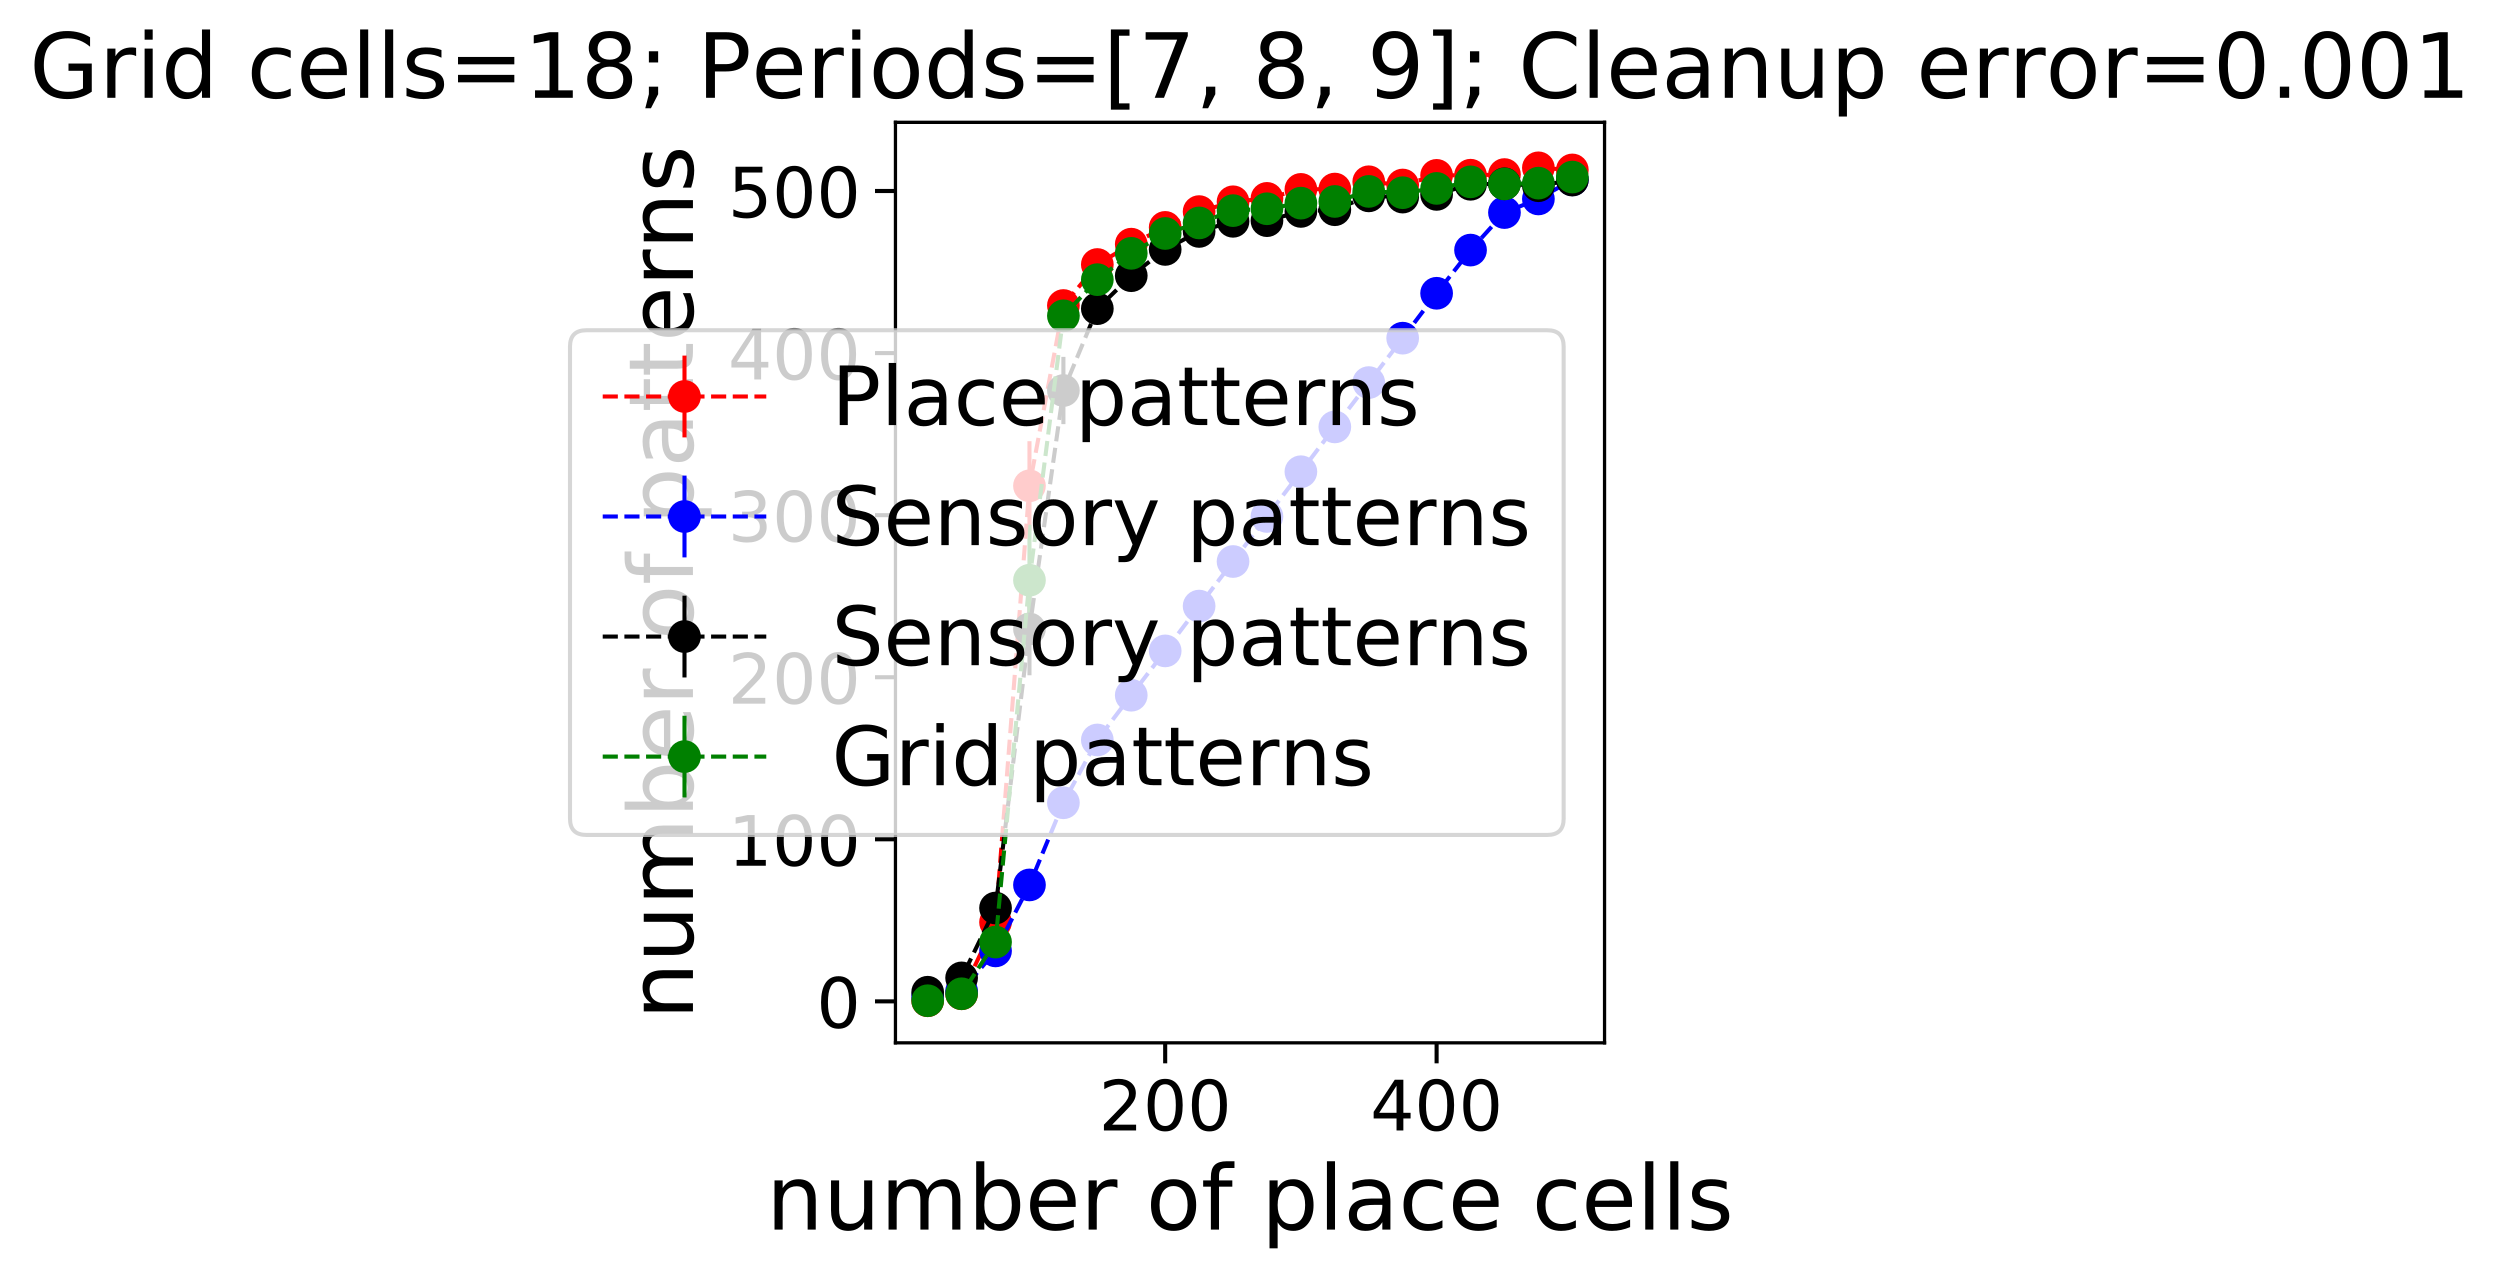 <?xml version="1.0" encoding="utf-8" standalone="no"?>
<!DOCTYPE svg PUBLIC "-//W3C//DTD SVG 1.1//EN"
  "http://www.w3.org/Graphics/SVG/1.1/DTD/svg11.dtd">
<!-- Created with matplotlib (https://matplotlib.org/) -->
<svg height="312.48pt" version="1.1" viewBox="0 0 611.387 312.48" width="611.387pt" xmlns="http://www.w3.org/2000/svg" xmlns:xlink="http://www.w3.org/1999/xlink">
 <defs>
  <style type="text/css">
*{stroke-linecap:butt;stroke-linejoin:round;}
  </style>
 </defs>
 <g id="figure_1">
  <g id="patch_1">
   <path d="M 0 312.48 
L 611.387 312.48 
L 611.387 0 
L 0 0 
z
" style="fill:#ffffff;"/>
  </g>
  <g id="axes_1">
   <g id="patch_2">
    <path d="M 218.987 255.035 
L 392.4 255.035 
L 392.4 29.917 
L 218.987 29.917 
z
" style="fill:#ffffff;"/>
   </g>
   <g id="matplotlib.axis_1">
    <g id="xtick_1">
     <g id="line2d_1">
      <defs>
       <path d="M 0 0 
L 0 5 
" id="m8583adb502" style="stroke:#000000;"/>
      </defs>
      <g>
       <use style="stroke:#000000;" x="284.95" xlink:href="#m8583adb502" y="255.035"/>
      </g>
     </g>
     <g id="text_1">
      <!-- 200 -->
      <defs>
       <path d="M 19.188 8.297 
L 53.609 8.297 
L 53.609 0 
L 7.328 0 
L 7.328 8.297 
Q 12.938 14.109 22.625 23.891 
Q 32.328 33.688 34.812 36.531 
Q 39.547 41.844 41.422 45.531 
Q 43.312 49.219 43.312 52.781 
Q 43.312 58.594 39.234 62.25 
Q 35.156 65.922 28.609 65.922 
Q 23.969 65.922 18.812 64.312 
Q 13.672 62.703 7.812 59.422 
L 7.812 69.391 
Q 13.766 71.781 18.938 73 
Q 24.125 74.219 28.422 74.219 
Q 39.75 74.219 46.484 68.547 
Q 53.219 62.891 53.219 53.422 
Q 53.219 48.922 51.531 44.891 
Q 49.859 40.875 45.406 35.406 
Q 44.188 33.984 37.641 27.219 
Q 31.109 20.453 19.188 8.297 
z
" id="DejaVuSans-50"/>
       <path d="M 31.781 66.406 
Q 24.172 66.406 20.328 58.906 
Q 16.5 51.422 16.5 36.375 
Q 16.5 21.391 20.328 13.891 
Q 24.172 6.391 31.781 6.391 
Q 39.453 6.391 43.281 13.891 
Q 47.125 21.391 47.125 36.375 
Q 47.125 51.422 43.281 58.906 
Q 39.453 66.406 31.781 66.406 
z
M 31.781 74.219 
Q 44.047 74.219 50.516 64.516 
Q 56.984 54.828 56.984 36.375 
Q 56.984 17.969 50.516 8.266 
Q 44.047 -1.422 31.781 -1.422 
Q 19.531 -1.422 13.062 8.266 
Q 6.594 17.969 6.594 36.375 
Q 6.594 54.828 13.062 64.516 
Q 19.531 74.219 31.781 74.219 
z
" id="DejaVuSans-48"/>
      </defs>
      <g transform="translate(268.726 276.453)scale(0.17 -0.17)">
       <use xlink:href="#DejaVuSans-50"/>
       <use x="63.623" xlink:href="#DejaVuSans-48"/>
       <use x="127.246" xlink:href="#DejaVuSans-48"/>
      </g>
     </g>
    </g>
    <g id="xtick_2">
     <g id="line2d_2">
      <g>
       <use style="stroke:#000000;" x="351.329" xlink:href="#m8583adb502" y="255.035"/>
      </g>
     </g>
     <g id="text_2">
      <!-- 400 -->
      <defs>
       <path d="M 37.797 64.312 
L 12.891 25.391 
L 37.797 25.391 
z
M 35.203 72.906 
L 47.609 72.906 
L 47.609 25.391 
L 58.016 25.391 
L 58.016 17.188 
L 47.609 17.188 
L 47.609 0 
L 37.797 0 
L 37.797 17.188 
L 4.891 17.188 
L 4.891 26.703 
z
" id="DejaVuSans-52"/>
      </defs>
      <g transform="translate(335.104 276.453)scale(0.17 -0.17)">
       <use xlink:href="#DejaVuSans-52"/>
       <use x="63.623" xlink:href="#DejaVuSans-48"/>
       <use x="127.246" xlink:href="#DejaVuSans-48"/>
      </g>
     </g>
    </g>
    <g id="text_3">
     <!-- number of place cells -->
     <defs>
      <path d="M 54.891 33.016 
L 54.891 0 
L 45.906 0 
L 45.906 32.719 
Q 45.906 40.484 42.875 44.328 
Q 39.844 48.188 33.797 48.188 
Q 26.516 48.188 22.312 43.547 
Q 18.109 38.922 18.109 30.906 
L 18.109 0 
L 9.078 0 
L 9.078 54.688 
L 18.109 54.688 
L 18.109 46.188 
Q 21.344 51.125 25.703 53.562 
Q 30.078 56 35.797 56 
Q 45.219 56 50.047 50.172 
Q 54.891 44.344 54.891 33.016 
z
" id="DejaVuSans-110"/>
      <path d="M 8.5 21.578 
L 8.5 54.688 
L 17.484 54.688 
L 17.484 21.922 
Q 17.484 14.156 20.5 10.266 
Q 23.531 6.391 29.594 6.391 
Q 36.859 6.391 41.078 11.031 
Q 45.312 15.672 45.312 23.688 
L 45.312 54.688 
L 54.297 54.688 
L 54.297 0 
L 45.312 0 
L 45.312 8.406 
Q 42.047 3.422 37.719 1 
Q 33.406 -1.422 27.688 -1.422 
Q 18.266 -1.422 13.375 4.438 
Q 8.5 10.297 8.5 21.578 
z
M 31.109 56 
z
" id="DejaVuSans-117"/>
      <path d="M 52 44.188 
Q 55.375 50.25 60.062 53.125 
Q 64.75 56 71.094 56 
Q 79.641 56 84.281 50.016 
Q 88.922 44.047 88.922 33.016 
L 88.922 0 
L 79.891 0 
L 79.891 32.719 
Q 79.891 40.578 77.094 44.375 
Q 74.312 48.188 68.609 48.188 
Q 61.625 48.188 57.562 43.547 
Q 53.516 38.922 53.516 30.906 
L 53.516 0 
L 44.484 0 
L 44.484 32.719 
Q 44.484 40.625 41.703 44.406 
Q 38.922 48.188 33.109 48.188 
Q 26.219 48.188 22.156 43.531 
Q 18.109 38.875 18.109 30.906 
L 18.109 0 
L 9.078 0 
L 9.078 54.688 
L 18.109 54.688 
L 18.109 46.188 
Q 21.188 51.219 25.484 53.609 
Q 29.781 56 35.688 56 
Q 41.656 56 45.828 52.969 
Q 50 49.953 52 44.188 
z
" id="DejaVuSans-109"/>
      <path d="M 48.688 27.297 
Q 48.688 37.203 44.609 42.844 
Q 40.531 48.484 33.406 48.484 
Q 26.266 48.484 22.188 42.844 
Q 18.109 37.203 18.109 27.297 
Q 18.109 17.391 22.188 11.75 
Q 26.266 6.109 33.406 6.109 
Q 40.531 6.109 44.609 11.75 
Q 48.688 17.391 48.688 27.297 
z
M 18.109 46.391 
Q 20.953 51.266 25.266 53.625 
Q 29.594 56 35.594 56 
Q 45.562 56 51.781 48.094 
Q 58.016 40.188 58.016 27.297 
Q 58.016 14.406 51.781 6.484 
Q 45.562 -1.422 35.594 -1.422 
Q 29.594 -1.422 25.266 0.953 
Q 20.953 3.328 18.109 8.203 
L 18.109 0 
L 9.078 0 
L 9.078 75.984 
L 18.109 75.984 
z
" id="DejaVuSans-98"/>
      <path d="M 56.203 29.594 
L 56.203 25.203 
L 14.891 25.203 
Q 15.484 15.922 20.484 11.062 
Q 25.484 6.203 34.422 6.203 
Q 39.594 6.203 44.453 7.469 
Q 49.312 8.734 54.109 11.281 
L 54.109 2.781 
Q 49.266 0.734 44.188 -0.344 
Q 39.109 -1.422 33.891 -1.422 
Q 20.797 -1.422 13.156 6.188 
Q 5.516 13.812 5.516 26.812 
Q 5.516 40.234 12.766 48.109 
Q 20.016 56 32.328 56 
Q 43.359 56 49.781 48.891 
Q 56.203 41.797 56.203 29.594 
z
M 47.219 32.234 
Q 47.125 39.594 43.094 43.984 
Q 39.062 48.391 32.422 48.391 
Q 24.906 48.391 20.391 44.141 
Q 15.875 39.891 15.188 32.172 
z
" id="DejaVuSans-101"/>
      <path d="M 41.109 46.297 
Q 39.594 47.172 37.812 47.578 
Q 36.031 48 33.891 48 
Q 26.266 48 22.188 43.047 
Q 18.109 38.094 18.109 28.812 
L 18.109 0 
L 9.078 0 
L 9.078 54.688 
L 18.109 54.688 
L 18.109 46.188 
Q 20.953 51.172 25.484 53.578 
Q 30.031 56 36.531 56 
Q 37.453 56 38.578 55.875 
Q 39.703 55.766 41.062 55.516 
z
" id="DejaVuSans-114"/>
      <path id="DejaVuSans-32"/>
      <path d="M 30.609 48.391 
Q 23.391 48.391 19.188 42.75 
Q 14.984 37.109 14.984 27.297 
Q 14.984 17.484 19.156 11.844 
Q 23.344 6.203 30.609 6.203 
Q 37.797 6.203 41.984 11.859 
Q 46.188 17.531 46.188 27.297 
Q 46.188 37.016 41.984 42.703 
Q 37.797 48.391 30.609 48.391 
z
M 30.609 56 
Q 42.328 56 49.016 48.375 
Q 55.719 40.766 55.719 27.297 
Q 55.719 13.875 49.016 6.219 
Q 42.328 -1.422 30.609 -1.422 
Q 18.844 -1.422 12.172 6.219 
Q 5.516 13.875 5.516 27.297 
Q 5.516 40.766 12.172 48.375 
Q 18.844 56 30.609 56 
z
" id="DejaVuSans-111"/>
      <path d="M 37.109 75.984 
L 37.109 68.5 
L 28.516 68.5 
Q 23.688 68.5 21.797 66.547 
Q 19.922 64.594 19.922 59.516 
L 19.922 54.688 
L 34.719 54.688 
L 34.719 47.703 
L 19.922 47.703 
L 19.922 0 
L 10.891 0 
L 10.891 47.703 
L 2.297 47.703 
L 2.297 54.688 
L 10.891 54.688 
L 10.891 58.5 
Q 10.891 67.625 15.141 71.797 
Q 19.391 75.984 28.609 75.984 
z
" id="DejaVuSans-102"/>
      <path d="M 18.109 8.203 
L 18.109 -20.797 
L 9.078 -20.797 
L 9.078 54.688 
L 18.109 54.688 
L 18.109 46.391 
Q 20.953 51.266 25.266 53.625 
Q 29.594 56 35.594 56 
Q 45.562 56 51.781 48.094 
Q 58.016 40.188 58.016 27.297 
Q 58.016 14.406 51.781 6.484 
Q 45.562 -1.422 35.594 -1.422 
Q 29.594 -1.422 25.266 0.953 
Q 20.953 3.328 18.109 8.203 
z
M 48.688 27.297 
Q 48.688 37.203 44.609 42.844 
Q 40.531 48.484 33.406 48.484 
Q 26.266 48.484 22.188 42.844 
Q 18.109 37.203 18.109 27.297 
Q 18.109 17.391 22.188 11.75 
Q 26.266 6.109 33.406 6.109 
Q 40.531 6.109 44.609 11.75 
Q 48.688 17.391 48.688 27.297 
z
" id="DejaVuSans-112"/>
      <path d="M 9.422 75.984 
L 18.406 75.984 
L 18.406 0 
L 9.422 0 
z
" id="DejaVuSans-108"/>
      <path d="M 34.281 27.484 
Q 23.391 27.484 19.188 25 
Q 14.984 22.516 14.984 16.5 
Q 14.984 11.719 18.141 8.906 
Q 21.297 6.109 26.703 6.109 
Q 34.188 6.109 38.703 11.406 
Q 43.219 16.703 43.219 25.484 
L 43.219 27.484 
z
M 52.203 31.203 
L 52.203 0 
L 43.219 0 
L 43.219 8.297 
Q 40.141 3.328 35.547 0.953 
Q 30.953 -1.422 24.312 -1.422 
Q 15.922 -1.422 10.953 3.297 
Q 6 8.016 6 15.922 
Q 6 25.141 12.172 29.828 
Q 18.359 34.516 30.609 34.516 
L 43.219 34.516 
L 43.219 35.406 
Q 43.219 41.609 39.141 45 
Q 35.062 48.391 27.688 48.391 
Q 23 48.391 18.547 47.266 
Q 14.109 46.141 10.016 43.891 
L 10.016 52.203 
Q 14.938 54.109 19.578 55.047 
Q 24.219 56 28.609 56 
Q 40.484 56 46.344 49.844 
Q 52.203 43.703 52.203 31.203 
z
" id="DejaVuSans-97"/>
      <path d="M 48.781 52.594 
L 48.781 44.188 
Q 44.969 46.297 41.141 47.344 
Q 37.312 48.391 33.406 48.391 
Q 24.656 48.391 19.812 42.844 
Q 14.984 37.312 14.984 27.297 
Q 14.984 17.281 19.812 11.734 
Q 24.656 6.203 33.406 6.203 
Q 37.312 6.203 41.141 7.25 
Q 44.969 8.297 48.781 10.406 
L 48.781 2.094 
Q 45.016 0.344 40.984 -0.531 
Q 36.969 -1.422 32.422 -1.422 
Q 20.062 -1.422 12.781 6.344 
Q 5.516 14.109 5.516 27.297 
Q 5.516 40.672 12.859 48.328 
Q 20.219 56 33.016 56 
Q 37.156 56 41.109 55.141 
Q 45.062 54.297 48.781 52.594 
z
" id="DejaVuSans-99"/>
      <path d="M 44.281 53.078 
L 44.281 44.578 
Q 40.484 46.531 36.375 47.5 
Q 32.281 48.484 27.875 48.484 
Q 21.188 48.484 17.844 46.438 
Q 14.5 44.391 14.5 40.281 
Q 14.5 37.156 16.891 35.375 
Q 19.281 33.594 26.516 31.984 
L 29.594 31.297 
Q 39.156 29.25 43.188 25.516 
Q 47.219 21.781 47.219 15.094 
Q 47.219 7.469 41.188 3.016 
Q 35.156 -1.422 24.609 -1.422 
Q 20.219 -1.422 15.453 -0.562 
Q 10.688 0.297 5.422 2 
L 5.422 11.281 
Q 10.406 8.688 15.234 7.391 
Q 20.062 6.109 24.812 6.109 
Q 31.156 6.109 34.562 8.281 
Q 37.984 10.453 37.984 14.406 
Q 37.984 18.062 35.516 20.016 
Q 33.062 21.969 24.703 23.781 
L 21.578 24.516 
Q 13.234 26.266 9.516 29.906 
Q 5.812 33.547 5.812 39.891 
Q 5.812 47.609 11.281 51.797 
Q 16.75 56 26.812 56 
Q 31.781 56 36.172 55.266 
Q 40.578 54.547 44.281 53.078 
z
" id="DejaVuSans-115"/>
     </defs>
     <g transform="translate(187.416 300.705)scale(0.22 -0.22)">
      <use xlink:href="#DejaVuSans-110"/>
      <use x="63.379" xlink:href="#DejaVuSans-117"/>
      <use x="126.758" xlink:href="#DejaVuSans-109"/>
      <use x="224.17" xlink:href="#DejaVuSans-98"/>
      <use x="287.646" xlink:href="#DejaVuSans-101"/>
      <use x="349.17" xlink:href="#DejaVuSans-114"/>
      <use x="390.283" xlink:href="#DejaVuSans-32"/>
      <use x="422.07" xlink:href="#DejaVuSans-111"/>
      <use x="483.252" xlink:href="#DejaVuSans-102"/>
      <use x="518.457" xlink:href="#DejaVuSans-32"/>
      <use x="550.244" xlink:href="#DejaVuSans-112"/>
      <use x="613.721" xlink:href="#DejaVuSans-108"/>
      <use x="641.504" xlink:href="#DejaVuSans-97"/>
      <use x="702.783" xlink:href="#DejaVuSans-99"/>
      <use x="757.764" xlink:href="#DejaVuSans-101"/>
      <use x="819.287" xlink:href="#DejaVuSans-32"/>
      <use x="851.074" xlink:href="#DejaVuSans-99"/>
      <use x="906.055" xlink:href="#DejaVuSans-101"/>
      <use x="967.578" xlink:href="#DejaVuSans-108"/>
      <use x="995.361" xlink:href="#DejaVuSans-108"/>
      <use x="1023.145" xlink:href="#DejaVuSans-115"/>
     </g>
    </g>
   </g>
   <g id="matplotlib.axis_2">
    <g id="ytick_1">
     <g id="line2d_3">
      <defs>
       <path d="M 0 0 
L -5 0 
" id="mf3cbcc2407" style="stroke:#000000;"/>
      </defs>
      <g>
       <use style="stroke:#000000;" x="218.987" xlink:href="#mf3cbcc2407" y="244.894"/>
      </g>
     </g>
     <g id="text_4">
      <!-- 0 -->
      <g transform="translate(199.671 251.353)scale(0.17 -0.17)">
       <use xlink:href="#DejaVuSans-48"/>
      </g>
     </g>
    </g>
    <g id="ytick_2">
     <g id="line2d_4">
      <g>
       <use style="stroke:#000000;" x="218.987" xlink:href="#mf3cbcc2407" y="205.258"/>
      </g>
     </g>
     <g id="text_5">
      <!-- 100 -->
      <defs>
       <path d="M 12.406 8.297 
L 28.516 8.297 
L 28.516 63.922 
L 10.984 60.406 
L 10.984 69.391 
L 28.422 72.906 
L 38.281 72.906 
L 38.281 8.297 
L 54.391 8.297 
L 54.391 0 
L 12.406 0 
z
" id="DejaVuSans-49"/>
      </defs>
      <g transform="translate(178.038 211.716)scale(0.17 -0.17)">
       <use xlink:href="#DejaVuSans-49"/>
       <use x="63.623" xlink:href="#DejaVuSans-48"/>
       <use x="127.246" xlink:href="#DejaVuSans-48"/>
      </g>
     </g>
    </g>
    <g id="ytick_3">
     <g id="line2d_5">
      <g>
       <use style="stroke:#000000;" x="218.987" xlink:href="#mf3cbcc2407" y="165.621"/>
      </g>
     </g>
     <g id="text_6">
      <!-- 200 -->
      <g transform="translate(178.038 172.08)scale(0.17 -0.17)">
       <use xlink:href="#DejaVuSans-50"/>
       <use x="63.623" xlink:href="#DejaVuSans-48"/>
       <use x="127.246" xlink:href="#DejaVuSans-48"/>
      </g>
     </g>
    </g>
    <g id="ytick_4">
     <g id="line2d_6">
      <g>
       <use style="stroke:#000000;" x="218.987" xlink:href="#mf3cbcc2407" y="125.985"/>
      </g>
     </g>
     <g id="text_7">
      <!-- 300 -->
      <defs>
       <path d="M 40.578 39.312 
Q 47.656 37.797 51.625 33 
Q 55.609 28.219 55.609 21.188 
Q 55.609 10.406 48.188 4.484 
Q 40.766 -1.422 27.094 -1.422 
Q 22.516 -1.422 17.656 -0.516 
Q 12.797 0.391 7.625 2.203 
L 7.625 11.719 
Q 11.719 9.328 16.594 8.109 
Q 21.484 6.891 26.812 6.891 
Q 36.078 6.891 40.938 10.547 
Q 45.797 14.203 45.797 21.188 
Q 45.797 27.641 41.281 31.266 
Q 36.766 34.906 28.719 34.906 
L 20.219 34.906 
L 20.219 43.016 
L 29.109 43.016 
Q 36.375 43.016 40.234 45.922 
Q 44.094 48.828 44.094 54.297 
Q 44.094 59.906 40.109 62.906 
Q 36.141 65.922 28.719 65.922 
Q 24.656 65.922 20.016 65.031 
Q 15.375 64.156 9.812 62.312 
L 9.812 71.094 
Q 15.438 72.656 20.344 73.438 
Q 25.25 74.219 29.594 74.219 
Q 40.828 74.219 47.359 69.109 
Q 53.906 64.016 53.906 55.328 
Q 53.906 49.266 50.438 45.094 
Q 46.969 40.922 40.578 39.312 
z
" id="DejaVuSans-51"/>
      </defs>
      <g transform="translate(178.038 132.443)scale(0.17 -0.17)">
       <use xlink:href="#DejaVuSans-51"/>
       <use x="63.623" xlink:href="#DejaVuSans-48"/>
       <use x="127.246" xlink:href="#DejaVuSans-48"/>
      </g>
     </g>
    </g>
    <g id="ytick_5">
     <g id="line2d_7">
      <g>
       <use style="stroke:#000000;" x="218.987" xlink:href="#mf3cbcc2407" y="86.348"/>
      </g>
     </g>
     <g id="text_8">
      <!-- 400 -->
      <g transform="translate(178.038 92.807)scale(0.17 -0.17)">
       <use xlink:href="#DejaVuSans-52"/>
       <use x="63.623" xlink:href="#DejaVuSans-48"/>
       <use x="127.246" xlink:href="#DejaVuSans-48"/>
      </g>
     </g>
    </g>
    <g id="ytick_6">
     <g id="line2d_8">
      <g>
       <use style="stroke:#000000;" x="218.987" xlink:href="#mf3cbcc2407" y="46.712"/>
      </g>
     </g>
     <g id="text_9">
      <!-- 500 -->
      <defs>
       <path d="M 10.797 72.906 
L 49.516 72.906 
L 49.516 64.594 
L 19.828 64.594 
L 19.828 46.734 
Q 21.969 47.469 24.109 47.828 
Q 26.266 48.188 28.422 48.188 
Q 40.625 48.188 47.75 41.5 
Q 54.891 34.812 54.891 23.391 
Q 54.891 11.625 47.562 5.094 
Q 40.234 -1.422 26.906 -1.422 
Q 22.312 -1.422 17.547 -0.641 
Q 12.797 0.141 7.719 1.703 
L 7.719 11.625 
Q 12.109 9.234 16.797 8.062 
Q 21.484 6.891 26.703 6.891 
Q 35.156 6.891 40.078 11.328 
Q 45.016 15.766 45.016 23.391 
Q 45.016 31 40.078 35.438 
Q 35.156 39.891 26.703 39.891 
Q 22.75 39.891 18.812 39.016 
Q 14.891 38.141 10.797 36.281 
z
" id="DejaVuSans-53"/>
      </defs>
      <g transform="translate(178.038 53.17)scale(0.17 -0.17)">
       <use xlink:href="#DejaVuSans-53"/>
       <use x="63.623" xlink:href="#DejaVuSans-48"/>
       <use x="127.246" xlink:href="#DejaVuSans-48"/>
      </g>
     </g>
    </g>
    <g id="text_10">
     <!-- number of patterns -->
     <defs>
      <path d="M 18.312 70.219 
L 18.312 54.688 
L 36.812 54.688 
L 36.812 47.703 
L 18.312 47.703 
L 18.312 18.016 
Q 18.312 11.328 20.141 9.422 
Q 21.969 7.516 27.594 7.516 
L 36.812 7.516 
L 36.812 0 
L 27.594 0 
Q 17.188 0 13.234 3.875 
Q 9.281 7.766 9.281 18.016 
L 9.281 47.703 
L 2.688 47.703 
L 2.688 54.688 
L 9.281 54.688 
L 9.281 70.219 
z
" id="DejaVuSans-116"/>
     </defs>
     <g transform="translate(169.463 249.341)rotate(-90)scale(0.22 -0.22)">
      <use xlink:href="#DejaVuSans-110"/>
      <use x="63.379" xlink:href="#DejaVuSans-117"/>
      <use x="126.758" xlink:href="#DejaVuSans-109"/>
      <use x="224.17" xlink:href="#DejaVuSans-98"/>
      <use x="287.646" xlink:href="#DejaVuSans-101"/>
      <use x="349.17" xlink:href="#DejaVuSans-114"/>
      <use x="390.283" xlink:href="#DejaVuSans-32"/>
      <use x="422.07" xlink:href="#DejaVuSans-111"/>
      <use x="483.252" xlink:href="#DejaVuSans-102"/>
      <use x="518.457" xlink:href="#DejaVuSans-32"/>
      <use x="550.244" xlink:href="#DejaVuSans-112"/>
      <use x="613.721" xlink:href="#DejaVuSans-97"/>
      <use x="675" xlink:href="#DejaVuSans-116"/>
      <use x="714.209" xlink:href="#DejaVuSans-116"/>
      <use x="753.418" xlink:href="#DejaVuSans-101"/>
      <use x="814.941" xlink:href="#DejaVuSans-114"/>
      <use x="856.039" xlink:href="#DejaVuSans-110"/>
      <use x="919.418" xlink:href="#DejaVuSans-115"/>
     </g>
    </g>
   </g>
   <g id="LineCollection_1">
    <path clip-path="url(#pfb23763e11)" d="M 226.87 244.803 
L 226.87 244.669 
" style="fill:none;stroke:#ff0000;"/>
    <path clip-path="url(#pfb23763e11)" d="M 235.167 243.474 
L 235.167 242.589 
" style="fill:none;stroke:#ff0000;"/>
    <path clip-path="url(#pfb23763e11)" d="M 243.464 232.444 
L 243.464 218.62 
" style="fill:none;stroke:#ff0000;"/>
    <path clip-path="url(#pfb23763e11)" d="M 251.761 129.715 
L 251.761 107.905 
" style="fill:none;stroke:#ff0000;"/>
    <path clip-path="url(#pfb23763e11)" d="M 260.059 76.544 
L 260.059 72.885 
" style="fill:none;stroke:#ff0000;"/>
    <path clip-path="url(#pfb23763e11)" d="M 268.356 65.722 
L 268.356 63.651 
" style="fill:none;stroke:#ff0000;"/>
    <path clip-path="url(#pfb23763e11)" d="M 276.653 60.756 
L 276.653 58.668 
" style="fill:none;stroke:#ff0000;"/>
    <path clip-path="url(#pfb23763e11)" d="M 284.95 56.488 
L 284.95 54.732 
" style="fill:none;stroke:#ff0000;"/>
    <path clip-path="url(#pfb23763e11)" d="M 293.248 52.657 
L 293.248 50.834 
" style="fill:none;stroke:#ff0000;"/>
    <path clip-path="url(#pfb23763e11)" d="M 301.545 50.262 
L 301.545 48.433 
" style="fill:none;stroke:#ff0000;"/>
    <path clip-path="url(#pfb23763e11)" d="M 309.842 49.277 
L 309.842 47.753 
" style="fill:none;stroke:#ff0000;"/>
    <path clip-path="url(#pfb23763e11)" d="M 318.139 47.145 
L 318.139 45.486 
" style="fill:none;stroke:#ff0000;"/>
    <path clip-path="url(#pfb23763e11)" d="M 326.437 46.962 
L 326.437 45.51 
" style="fill:none;stroke:#ff0000;"/>
    <path clip-path="url(#pfb23763e11)" d="M 334.734 45.107 
L 334.734 43.798 
" style="fill:none;stroke:#ff0000;"/>
    <path clip-path="url(#pfb23763e11)" d="M 343.031 46.115 
L 343.031 44.375 
" style="fill:none;stroke:#ff0000;"/>
    <path clip-path="url(#pfb23763e11)" d="M 351.329 43.648 
L 351.329 42.126 
" style="fill:none;stroke:#ff0000;"/>
    <path clip-path="url(#pfb23763e11)" d="M 359.626 43.575 
L 359.626 42.118 
" style="fill:none;stroke:#ff0000;"/>
    <path clip-path="url(#pfb23763e11)" d="M 367.923 43.385 
L 367.923 41.992 
" style="fill:none;stroke:#ff0000;"/>
    <path clip-path="url(#pfb23763e11)" d="M 376.22 41.938 
L 376.22 40.149 
" style="fill:none;stroke:#ff0000;"/>
    <path clip-path="url(#pfb23763e11)" d="M 384.518 42.225 
L 384.518 40.892 
" style="fill:none;stroke:#ff0000;"/>
   </g>
   <g id="LineCollection_2">
    <path clip-path="url(#pfb23763e11)" d="M 226.87 243.787 
L 226.87 243.624 
" style="fill:none;stroke:#0000ff;"/>
    <path clip-path="url(#pfb23763e11)" d="M 235.167 242.757 
L 235.167 241.998 
" style="fill:none;stroke:#0000ff;"/>
    <path clip-path="url(#pfb23763e11)" d="M 243.464 234.605 
L 243.464 230.49 
" style="fill:none;stroke:#0000ff;"/>
    <path clip-path="url(#pfb23763e11)" d="M 251.761 220.001 
L 251.761 212.83 
" style="fill:none;stroke:#0000ff;"/>
    <path clip-path="url(#pfb23763e11)" d="M 260.059 198.952 
L 260.059 193.687 
" style="fill:none;stroke:#0000ff;"/>
    <path clip-path="url(#pfb23763e11)" d="M 268.356 181.011 
L 268.356 180.91 
" style="fill:none;stroke:#0000ff;"/>
    <path clip-path="url(#pfb23763e11)" d="M 276.653 170.061 
L 276.653 169.981 
" style="fill:none;stroke:#0000ff;"/>
    <path clip-path="url(#pfb23763e11)" d="M 284.95 159.244 
L 284.95 159.117 
" style="fill:none;stroke:#0000ff;"/>
    <path clip-path="url(#pfb23763e11)" d="M 293.248 148.291 
L 293.248 148.151 
" style="fill:none;stroke:#0000ff;"/>
    <path clip-path="url(#pfb23763e11)" d="M 301.545 137.404 
L 301.545 137.237 
" style="fill:none;stroke:#0000ff;"/>
    <path clip-path="url(#pfb23763e11)" d="M 309.842 126.363 
L 309.842 126.24 
" style="fill:none;stroke:#0000ff;"/>
    <path clip-path="url(#pfb23763e11)" d="M 318.139 115.408 
L 318.139 115.316 
" style="fill:none;stroke:#0000ff;"/>
    <path clip-path="url(#pfb23763e11)" d="M 326.437 104.456 
L 326.437 104.349 
" style="fill:none;stroke:#0000ff;"/>
    <path clip-path="url(#pfb23763e11)" d="M 334.734 93.616 
L 334.734 93.507 
" style="fill:none;stroke:#0000ff;"/>
    <path clip-path="url(#pfb23763e11)" d="M 343.031 82.781 
L 343.031 82.622 
" style="fill:none;stroke:#0000ff;"/>
    <path clip-path="url(#pfb23763e11)" d="M 351.329 71.792 
L 351.329 71.652 
" style="fill:none;stroke:#0000ff;"/>
    <path clip-path="url(#pfb23763e11)" d="M 359.626 61.325 
L 359.626 60.993 
" style="fill:none;stroke:#0000ff;"/>
    <path clip-path="url(#pfb23763e11)" d="M 367.923 52.324 
L 367.923 51.643 
" style="fill:none;stroke:#0000ff;"/>
    <path clip-path="url(#pfb23763e11)" d="M 376.22 49.29 
L 376.22 48.018 
" style="fill:none;stroke:#0000ff;"/>
    <path clip-path="url(#pfb23763e11)" d="M 384.518 44.828 
L 384.518 43.125 
" style="fill:none;stroke:#0000ff;"/>
   </g>
   <g id="LineCollection_3">
    <path clip-path="url(#pfb23763e11)" d="M 226.87 242.889 
L 226.87 242.421 
" style="fill:none;stroke:#000000;"/>
    <path clip-path="url(#pfb23763e11)" d="M 235.167 239.649 
L 235.167 238.645 
" style="fill:none;stroke:#000000;"/>
    <path clip-path="url(#pfb23763e11)" d="M 243.464 225.763 
L 243.464 218.365 
" style="fill:none;stroke:#000000;"/>
    <path clip-path="url(#pfb23763e11)" d="M 251.761 165.137 
L 251.761 142.482 
" style="fill:none;stroke:#000000;"/>
    <path clip-path="url(#pfb23763e11)" d="M 260.059 103.728 
L 260.059 87.28 
" style="fill:none;stroke:#000000;"/>
    <path clip-path="url(#pfb23763e11)" d="M 268.356 76.337 
L 268.356 74.638 
" style="fill:none;stroke:#000000;"/>
    <path clip-path="url(#pfb23763e11)" d="M 276.653 68.578 
L 276.653 66.266 
" style="fill:none;stroke:#000000;"/>
    <path clip-path="url(#pfb23763e11)" d="M 284.95 61.867 
L 284.95 60.134 
" style="fill:none;stroke:#000000;"/>
    <path clip-path="url(#pfb23763e11)" d="M 293.248 57.588 
L 293.248 55.614 
" style="fill:none;stroke:#000000;"/>
    <path clip-path="url(#pfb23763e11)" d="M 301.545 55.553 
L 301.545 52.694 
" style="fill:none;stroke:#000000;"/>
    <path clip-path="url(#pfb23763e11)" d="M 309.842 55.134 
L 309.842 52.796 
" style="fill:none;stroke:#000000;"/>
    <path clip-path="url(#pfb23763e11)" d="M 318.139 52.453 
L 318.139 50.958 
" style="fill:none;stroke:#000000;"/>
    <path clip-path="url(#pfb23763e11)" d="M 326.437 52.154 
L 326.437 50.425 
" style="fill:none;stroke:#000000;"/>
    <path clip-path="url(#pfb23763e11)" d="M 334.734 48.89 
L 334.734 46.911 
" style="fill:none;stroke:#000000;"/>
    <path clip-path="url(#pfb23763e11)" d="M 343.031 49.176 
L 343.031 47.22 
" style="fill:none;stroke:#000000;"/>
    <path clip-path="url(#pfb23763e11)" d="M 351.329 48.431 
L 351.329 46.657 
" style="fill:none;stroke:#000000;"/>
    <path clip-path="url(#pfb23763e11)" d="M 359.626 45.857 
L 359.626 44.276 
" style="fill:none;stroke:#000000;"/>
    <path clip-path="url(#pfb23763e11)" d="M 367.923 45.619 
L 367.923 44.277 
" style="fill:none;stroke:#000000;"/>
    <path clip-path="url(#pfb23763e11)" d="M 376.22 46.256 
L 376.22 44.591 
" style="fill:none;stroke:#000000;"/>
    <path clip-path="url(#pfb23763e11)" d="M 384.518 44.932 
L 384.518 43.14 
" style="fill:none;stroke:#000000;"/>
   </g>
   <g id="LineCollection_4">
    <path clip-path="url(#pfb23763e11)" d="M 226.87 244.803 
L 226.87 244.669 
" style="fill:none;stroke:#008000;"/>
    <path clip-path="url(#pfb23763e11)" d="M 235.167 243.474 
L 235.167 242.589 
" style="fill:none;stroke:#008000;"/>
    <path clip-path="url(#pfb23763e11)" d="M 243.464 234.666 
L 243.464 226.109 
" style="fill:none;stroke:#008000;"/>
    <path clip-path="url(#pfb23763e11)" d="M 251.761 155.467 
L 251.761 128.33 
" style="fill:none;stroke:#008000;"/>
    <path clip-path="url(#pfb23763e11)" d="M 260.059 79.023 
L 260.059 75.441 
" style="fill:none;stroke:#008000;"/>
    <path clip-path="url(#pfb23763e11)" d="M 268.356 69.369 
L 268.356 67.417 
" style="fill:none;stroke:#008000;"/>
    <path clip-path="url(#pfb23763e11)" d="M 276.653 62.579 
L 276.653 61.325 
" style="fill:none;stroke:#008000;"/>
    <path clip-path="url(#pfb23763e11)" d="M 284.95 57.976 
L 284.95 56.217 
" style="fill:none;stroke:#008000;"/>
    <path clip-path="url(#pfb23763e11)" d="M 293.248 55.384 
L 293.248 53.656 
" style="fill:none;stroke:#008000;"/>
    <path clip-path="url(#pfb23763e11)" d="M 301.545 52.393 
L 301.545 50.622 
" style="fill:none;stroke:#008000;"/>
    <path clip-path="url(#pfb23763e11)" d="M 309.842 51.795 
L 309.842 50.308 
" style="fill:none;stroke:#008000;"/>
    <path clip-path="url(#pfb23763e11)" d="M 318.139 50.366 
L 318.139 49.002 
" style="fill:none;stroke:#008000;"/>
    <path clip-path="url(#pfb23763e11)" d="M 326.437 50 
L 326.437 48.536 
" style="fill:none;stroke:#008000;"/>
    <path clip-path="url(#pfb23763e11)" d="M 334.734 47.623 
L 334.734 45.998 
" style="fill:none;stroke:#008000;"/>
    <path clip-path="url(#pfb23763e11)" d="M 343.031 47.854 
L 343.031 46.401 
" style="fill:none;stroke:#008000;"/>
    <path clip-path="url(#pfb23763e11)" d="M 351.329 46.599 
L 351.329 45.555 
" style="fill:none;stroke:#008000;"/>
    <path clip-path="url(#pfb23763e11)" d="M 359.626 45.146 
L 359.626 43.798 
" style="fill:none;stroke:#008000;"/>
    <path clip-path="url(#pfb23763e11)" d="M 367.923 45.657 
L 367.923 44.318 
" style="fill:none;stroke:#008000;"/>
    <path clip-path="url(#pfb23763e11)" d="M 376.22 45.458 
L 376.22 44.12 
" style="fill:none;stroke:#008000;"/>
    <path clip-path="url(#pfb23763e11)" d="M 384.518 43.955 
L 384.518 42.651 
" style="fill:none;stroke:#008000;"/>
   </g>
   <g id="line2d_9">
    <path clip-path="url(#pfb23763e11)" d="M 226.87 244.736 
L 235.167 243.031 
L 243.464 225.532 
L 251.761 118.81 
L 260.059 74.715 
L 268.356 64.687 
L 276.653 59.712 
L 284.95 55.61 
L 293.248 51.745 
L 301.545 49.347 
L 309.842 48.515 
L 318.139 46.315 
L 326.437 46.236 
L 334.734 44.452 
L 343.031 45.245 
L 351.329 42.887 
L 359.626 42.847 
L 367.923 42.688 
L 376.22 41.043 
L 384.518 41.559 
" style="fill:none;stroke:#ff0000;stroke-dasharray:3.7,1.6;stroke-dashoffset:0;"/>
    <defs>
     <path d="M 0 3 
C 0.796 3 1.559 2.684 2.121 2.121 
C 2.684 1.559 3 0.796 3 0 
C 3 -0.796 2.684 -1.559 2.121 -2.121 
C 1.559 -2.684 0.796 -3 0 -3 
C -0.796 -3 -1.559 -2.684 -2.121 -2.121 
C -2.684 -1.559 -3 -0.796 -3 0 
C -3 0.796 -2.684 1.559 -2.121 2.121 
C -1.559 2.684 -0.796 3 0 3 
z
" id="m720b934620" style="stroke:#ff0000;stroke-width:2;"/>
    </defs>
    <g clip-path="url(#pfb23763e11)">
     <use style="fill:#ff0000;stroke:#ff0000;stroke-width:2;" x="226.87" xlink:href="#m720b934620" y="244.736"/>
     <use style="fill:#ff0000;stroke:#ff0000;stroke-width:2;" x="235.167" xlink:href="#m720b934620" y="243.031"/>
     <use style="fill:#ff0000;stroke:#ff0000;stroke-width:2;" x="243.464" xlink:href="#m720b934620" y="225.532"/>
     <use style="fill:#ff0000;stroke:#ff0000;stroke-width:2;" x="251.761" xlink:href="#m720b934620" y="118.81"/>
     <use style="fill:#ff0000;stroke:#ff0000;stroke-width:2;" x="260.059" xlink:href="#m720b934620" y="74.715"/>
     <use style="fill:#ff0000;stroke:#ff0000;stroke-width:2;" x="268.356" xlink:href="#m720b934620" y="64.687"/>
     <use style="fill:#ff0000;stroke:#ff0000;stroke-width:2;" x="276.653" xlink:href="#m720b934620" y="59.712"/>
     <use style="fill:#ff0000;stroke:#ff0000;stroke-width:2;" x="284.95" xlink:href="#m720b934620" y="55.61"/>
     <use style="fill:#ff0000;stroke:#ff0000;stroke-width:2;" x="293.248" xlink:href="#m720b934620" y="51.745"/>
     <use style="fill:#ff0000;stroke:#ff0000;stroke-width:2;" x="301.545" xlink:href="#m720b934620" y="49.347"/>
     <use style="fill:#ff0000;stroke:#ff0000;stroke-width:2;" x="309.842" xlink:href="#m720b934620" y="48.515"/>
     <use style="fill:#ff0000;stroke:#ff0000;stroke-width:2;" x="318.139" xlink:href="#m720b934620" y="46.315"/>
     <use style="fill:#ff0000;stroke:#ff0000;stroke-width:2;" x="326.437" xlink:href="#m720b934620" y="46.236"/>
     <use style="fill:#ff0000;stroke:#ff0000;stroke-width:2;" x="334.734" xlink:href="#m720b934620" y="44.452"/>
     <use style="fill:#ff0000;stroke:#ff0000;stroke-width:2;" x="343.031" xlink:href="#m720b934620" y="45.245"/>
     <use style="fill:#ff0000;stroke:#ff0000;stroke-width:2;" x="351.329" xlink:href="#m720b934620" y="42.887"/>
     <use style="fill:#ff0000;stroke:#ff0000;stroke-width:2;" x="359.626" xlink:href="#m720b934620" y="42.847"/>
     <use style="fill:#ff0000;stroke:#ff0000;stroke-width:2;" x="367.923" xlink:href="#m720b934620" y="42.688"/>
     <use style="fill:#ff0000;stroke:#ff0000;stroke-width:2;" x="376.22" xlink:href="#m720b934620" y="41.043"/>
     <use style="fill:#ff0000;stroke:#ff0000;stroke-width:2;" x="384.518" xlink:href="#m720b934620" y="41.559"/>
    </g>
   </g>
   <g id="line2d_10">
    <path clip-path="url(#pfb23763e11)" d="M 226.87 243.705 
L 235.167 242.377 
L 243.464 232.548 
L 251.761 216.415 
L 260.059 196.32 
L 268.356 180.961 
L 276.653 170.021 
L 284.95 159.18 
L 293.248 148.221 
L 301.545 137.321 
L 309.842 126.302 
L 318.139 115.362 
L 326.437 104.403 
L 334.734 93.562 
L 343.031 82.702 
L 351.329 71.722 
L 359.626 61.159 
L 367.923 51.983 
L 376.22 48.654 
L 384.518 43.977 
" style="fill:none;stroke:#0000ff;stroke-dasharray:3.7,1.6;stroke-dashoffset:0;"/>
    <defs>
     <path d="M 0 3 
C 0.796 3 1.559 2.684 2.121 2.121 
C 2.684 1.559 3 0.796 3 0 
C 3 -0.796 2.684 -1.559 2.121 -2.121 
C 1.559 -2.684 0.796 -3 0 -3 
C -0.796 -3 -1.559 -2.684 -2.121 -2.121 
C -2.684 -1.559 -3 -0.796 -3 0 
C -3 0.796 -2.684 1.559 -2.121 2.121 
C -1.559 2.684 -0.796 3 0 3 
z
" id="mefb8888689" style="stroke:#0000ff;stroke-width:2;"/>
    </defs>
    <g clip-path="url(#pfb23763e11)">
     <use style="fill:#0000ff;stroke:#0000ff;stroke-width:2;" x="226.87" xlink:href="#mefb8888689" y="243.705"/>
     <use style="fill:#0000ff;stroke:#0000ff;stroke-width:2;" x="235.167" xlink:href="#mefb8888689" y="242.377"/>
     <use style="fill:#0000ff;stroke:#0000ff;stroke-width:2;" x="243.464" xlink:href="#mefb8888689" y="232.548"/>
     <use style="fill:#0000ff;stroke:#0000ff;stroke-width:2;" x="251.761" xlink:href="#mefb8888689" y="216.415"/>
     <use style="fill:#0000ff;stroke:#0000ff;stroke-width:2;" x="260.059" xlink:href="#mefb8888689" y="196.32"/>
     <use style="fill:#0000ff;stroke:#0000ff;stroke-width:2;" x="268.356" xlink:href="#mefb8888689" y="180.961"/>
     <use style="fill:#0000ff;stroke:#0000ff;stroke-width:2;" x="276.653" xlink:href="#mefb8888689" y="170.021"/>
     <use style="fill:#0000ff;stroke:#0000ff;stroke-width:2;" x="284.95" xlink:href="#mefb8888689" y="159.18"/>
     <use style="fill:#0000ff;stroke:#0000ff;stroke-width:2;" x="293.248" xlink:href="#mefb8888689" y="148.221"/>
     <use style="fill:#0000ff;stroke:#0000ff;stroke-width:2;" x="301.545" xlink:href="#mefb8888689" y="137.321"/>
     <use style="fill:#0000ff;stroke:#0000ff;stroke-width:2;" x="309.842" xlink:href="#mefb8888689" y="126.302"/>
     <use style="fill:#0000ff;stroke:#0000ff;stroke-width:2;" x="318.139" xlink:href="#mefb8888689" y="115.362"/>
     <use style="fill:#0000ff;stroke:#0000ff;stroke-width:2;" x="326.437" xlink:href="#mefb8888689" y="104.403"/>
     <use style="fill:#0000ff;stroke:#0000ff;stroke-width:2;" x="334.734" xlink:href="#mefb8888689" y="93.562"/>
     <use style="fill:#0000ff;stroke:#0000ff;stroke-width:2;" x="343.031" xlink:href="#mefb8888689" y="82.702"/>
     <use style="fill:#0000ff;stroke:#0000ff;stroke-width:2;" x="351.329" xlink:href="#mefb8888689" y="71.722"/>
     <use style="fill:#0000ff;stroke:#0000ff;stroke-width:2;" x="359.626" xlink:href="#mefb8888689" y="61.159"/>
     <use style="fill:#0000ff;stroke:#0000ff;stroke-width:2;" x="367.923" xlink:href="#mefb8888689" y="51.983"/>
     <use style="fill:#0000ff;stroke:#0000ff;stroke-width:2;" x="376.22" xlink:href="#mefb8888689" y="48.654"/>
     <use style="fill:#0000ff;stroke:#0000ff;stroke-width:2;" x="384.518" xlink:href="#mefb8888689" y="43.977"/>
    </g>
   </g>
   <g id="line2d_11">
    <path clip-path="url(#pfb23763e11)" d="M 226.87 242.655 
L 235.167 239.147 
L 243.464 222.064 
L 251.761 153.81 
L 260.059 95.504 
L 268.356 75.488 
L 276.653 67.422 
L 284.95 61 
L 293.248 56.601 
L 301.545 54.124 
L 309.842 53.965 
L 318.139 51.706 
L 326.437 51.29 
L 334.734 47.901 
L 343.031 48.198 
L 351.329 47.544 
L 359.626 45.067 
L 367.923 44.948 
L 376.22 45.423 
L 384.518 44.036 
" style="fill:none;stroke:#000000;stroke-dasharray:3.7,1.6;stroke-dashoffset:0;"/>
    <defs>
     <path d="M 0 3 
C 0.796 3 1.559 2.684 2.121 2.121 
C 2.684 1.559 3 0.796 3 0 
C 3 -0.796 2.684 -1.559 2.121 -2.121 
C 1.559 -2.684 0.796 -3 0 -3 
C -0.796 -3 -1.559 -2.684 -2.121 -2.121 
C -2.684 -1.559 -3 -0.796 -3 0 
C -3 0.796 -2.684 1.559 -2.121 2.121 
C -1.559 2.684 -0.796 3 0 3 
z
" id="maa431add1a" style="stroke:#000000;stroke-width:2;"/>
    </defs>
    <g clip-path="url(#pfb23763e11)">
     <use style="stroke:#000000;stroke-width:2;" x="226.87" xlink:href="#maa431add1a" y="242.655"/>
     <use style="stroke:#000000;stroke-width:2;" x="235.167" xlink:href="#maa431add1a" y="239.147"/>
     <use style="stroke:#000000;stroke-width:2;" x="243.464" xlink:href="#maa431add1a" y="222.064"/>
     <use style="stroke:#000000;stroke-width:2;" x="251.761" xlink:href="#maa431add1a" y="153.81"/>
     <use style="stroke:#000000;stroke-width:2;" x="260.059" xlink:href="#maa431add1a" y="95.504"/>
     <use style="stroke:#000000;stroke-width:2;" x="268.356" xlink:href="#maa431add1a" y="75.488"/>
     <use style="stroke:#000000;stroke-width:2;" x="276.653" xlink:href="#maa431add1a" y="67.422"/>
     <use style="stroke:#000000;stroke-width:2;" x="284.95" xlink:href="#maa431add1a" y="61"/>
     <use style="stroke:#000000;stroke-width:2;" x="293.248" xlink:href="#maa431add1a" y="56.601"/>
     <use style="stroke:#000000;stroke-width:2;" x="301.545" xlink:href="#maa431add1a" y="54.124"/>
     <use style="stroke:#000000;stroke-width:2;" x="309.842" xlink:href="#maa431add1a" y="53.965"/>
     <use style="stroke:#000000;stroke-width:2;" x="318.139" xlink:href="#maa431add1a" y="51.706"/>
     <use style="stroke:#000000;stroke-width:2;" x="326.437" xlink:href="#maa431add1a" y="51.29"/>
     <use style="stroke:#000000;stroke-width:2;" x="334.734" xlink:href="#maa431add1a" y="47.901"/>
     <use style="stroke:#000000;stroke-width:2;" x="343.031" xlink:href="#maa431add1a" y="48.198"/>
     <use style="stroke:#000000;stroke-width:2;" x="351.329" xlink:href="#maa431add1a" y="47.544"/>
     <use style="stroke:#000000;stroke-width:2;" x="359.626" xlink:href="#maa431add1a" y="45.067"/>
     <use style="stroke:#000000;stroke-width:2;" x="367.923" xlink:href="#maa431add1a" y="44.948"/>
     <use style="stroke:#000000;stroke-width:2;" x="376.22" xlink:href="#maa431add1a" y="45.423"/>
     <use style="stroke:#000000;stroke-width:2;" x="384.518" xlink:href="#maa431add1a" y="44.036"/>
    </g>
   </g>
   <g id="line2d_12">
    <path clip-path="url(#pfb23763e11)" d="M 226.87 244.736 
L 235.167 243.031 
L 243.464 230.387 
L 251.761 141.899 
L 260.059 77.232 
L 268.356 68.393 
L 276.653 61.952 
L 284.95 57.096 
L 293.248 54.52 
L 301.545 51.508 
L 309.842 51.052 
L 318.139 49.684 
L 326.437 49.268 
L 334.734 46.811 
L 343.031 47.128 
L 351.329 46.077 
L 359.626 44.472 
L 367.923 44.987 
L 376.22 44.789 
L 384.518 43.303 
" style="fill:none;stroke:#008000;stroke-dasharray:3.7,1.6;stroke-dashoffset:0;"/>
    <defs>
     <path d="M 0 3 
C 0.796 3 1.559 2.684 2.121 2.121 
C 2.684 1.559 3 0.796 3 0 
C 3 -0.796 2.684 -1.559 2.121 -2.121 
C 1.559 -2.684 0.796 -3 0 -3 
C -0.796 -3 -1.559 -2.684 -2.121 -2.121 
C -2.684 -1.559 -3 -0.796 -3 0 
C -3 0.796 -2.684 1.559 -2.121 2.121 
C -1.559 2.684 -0.796 3 0 3 
z
" id="m17c80bb658" style="stroke:#008000;stroke-width:2;"/>
    </defs>
    <g clip-path="url(#pfb23763e11)">
     <use style="fill:#008000;stroke:#008000;stroke-width:2;" x="226.87" xlink:href="#m17c80bb658" y="244.736"/>
     <use style="fill:#008000;stroke:#008000;stroke-width:2;" x="235.167" xlink:href="#m17c80bb658" y="243.031"/>
     <use style="fill:#008000;stroke:#008000;stroke-width:2;" x="243.464" xlink:href="#m17c80bb658" y="230.387"/>
     <use style="fill:#008000;stroke:#008000;stroke-width:2;" x="251.761" xlink:href="#m17c80bb658" y="141.899"/>
     <use style="fill:#008000;stroke:#008000;stroke-width:2;" x="260.059" xlink:href="#m17c80bb658" y="77.232"/>
     <use style="fill:#008000;stroke:#008000;stroke-width:2;" x="268.356" xlink:href="#m17c80bb658" y="68.393"/>
     <use style="fill:#008000;stroke:#008000;stroke-width:2;" x="276.653" xlink:href="#m17c80bb658" y="61.952"/>
     <use style="fill:#008000;stroke:#008000;stroke-width:2;" x="284.95" xlink:href="#m17c80bb658" y="57.096"/>
     <use style="fill:#008000;stroke:#008000;stroke-width:2;" x="293.248" xlink:href="#m17c80bb658" y="54.52"/>
     <use style="fill:#008000;stroke:#008000;stroke-width:2;" x="301.545" xlink:href="#m17c80bb658" y="51.508"/>
     <use style="fill:#008000;stroke:#008000;stroke-width:2;" x="309.842" xlink:href="#m17c80bb658" y="51.052"/>
     <use style="fill:#008000;stroke:#008000;stroke-width:2;" x="318.139" xlink:href="#m17c80bb658" y="49.684"/>
     <use style="fill:#008000;stroke:#008000;stroke-width:2;" x="326.437" xlink:href="#m17c80bb658" y="49.268"/>
     <use style="fill:#008000;stroke:#008000;stroke-width:2;" x="334.734" xlink:href="#m17c80bb658" y="46.811"/>
     <use style="fill:#008000;stroke:#008000;stroke-width:2;" x="343.031" xlink:href="#m17c80bb658" y="47.128"/>
     <use style="fill:#008000;stroke:#008000;stroke-width:2;" x="351.329" xlink:href="#m17c80bb658" y="46.077"/>
     <use style="fill:#008000;stroke:#008000;stroke-width:2;" x="359.626" xlink:href="#m17c80bb658" y="44.472"/>
     <use style="fill:#008000;stroke:#008000;stroke-width:2;" x="367.923" xlink:href="#m17c80bb658" y="44.987"/>
     <use style="fill:#008000;stroke:#008000;stroke-width:2;" x="376.22" xlink:href="#m17c80bb658" y="44.789"/>
     <use style="fill:#008000;stroke:#008000;stroke-width:2;" x="384.518" xlink:href="#m17c80bb658" y="43.303"/>
    </g>
   </g>
   <g id="patch_3">
    <path d="M 218.987 255.035 
L 218.987 29.917 
" style="fill:none;stroke:#000000;stroke-linecap:square;stroke-linejoin:miter;stroke-width:0.8;"/>
   </g>
   <g id="patch_4">
    <path d="M 392.4 255.035 
L 392.4 29.917 
" style="fill:none;stroke:#000000;stroke-linecap:square;stroke-linejoin:miter;stroke-width:0.8;"/>
   </g>
   <g id="patch_5">
    <path d="M 218.987 255.035 
L 392.4 255.035 
" style="fill:none;stroke:#000000;stroke-linecap:square;stroke-linejoin:miter;stroke-width:0.8;"/>
   </g>
   <g id="patch_6">
    <path d="M 218.987 29.917 
L 392.4 29.917 
" style="fill:none;stroke:#000000;stroke-linecap:square;stroke-linejoin:miter;stroke-width:0.8;"/>
   </g>
   <g id="text_11">
    <!-- Grid cells=18; Periods=[7, 8, 9]; Cleanup error=0.001 -->
    <defs>
     <path d="M 59.516 10.406 
L 59.516 29.984 
L 43.406 29.984 
L 43.406 38.094 
L 69.281 38.094 
L 69.281 6.781 
Q 63.578 2.734 56.688 0.656 
Q 49.812 -1.422 42 -1.422 
Q 24.906 -1.422 15.25 8.562 
Q 5.609 18.562 5.609 36.375 
Q 5.609 54.25 15.25 64.234 
Q 24.906 74.219 42 74.219 
Q 49.125 74.219 55.547 72.453 
Q 61.969 70.703 67.391 67.281 
L 67.391 56.781 
Q 61.922 61.422 55.766 63.766 
Q 49.609 66.109 42.828 66.109 
Q 29.438 66.109 22.719 58.641 
Q 16.016 51.172 16.016 36.375 
Q 16.016 21.625 22.719 14.156 
Q 29.438 6.688 42.828 6.688 
Q 48.047 6.688 52.141 7.594 
Q 56.25 8.5 59.516 10.406 
z
" id="DejaVuSans-71"/>
     <path d="M 9.422 54.688 
L 18.406 54.688 
L 18.406 0 
L 9.422 0 
z
M 9.422 75.984 
L 18.406 75.984 
L 18.406 64.594 
L 9.422 64.594 
z
" id="DejaVuSans-105"/>
     <path d="M 45.406 46.391 
L 45.406 75.984 
L 54.391 75.984 
L 54.391 0 
L 45.406 0 
L 45.406 8.203 
Q 42.578 3.328 38.25 0.953 
Q 33.938 -1.422 27.875 -1.422 
Q 17.969 -1.422 11.734 6.484 
Q 5.516 14.406 5.516 27.297 
Q 5.516 40.188 11.734 48.094 
Q 17.969 56 27.875 56 
Q 33.938 56 38.25 53.625 
Q 42.578 51.266 45.406 46.391 
z
M 14.797 27.297 
Q 14.797 17.391 18.875 11.75 
Q 22.953 6.109 30.078 6.109 
Q 37.203 6.109 41.297 11.75 
Q 45.406 17.391 45.406 27.297 
Q 45.406 37.203 41.297 42.844 
Q 37.203 48.484 30.078 48.484 
Q 22.953 48.484 18.875 42.844 
Q 14.797 37.203 14.797 27.297 
z
" id="DejaVuSans-100"/>
     <path d="M 10.594 45.406 
L 73.188 45.406 
L 73.188 37.203 
L 10.594 37.203 
z
M 10.594 25.484 
L 73.188 25.484 
L 73.188 17.188 
L 10.594 17.188 
z
" id="DejaVuSans-61"/>
     <path d="M 31.781 34.625 
Q 24.75 34.625 20.719 30.859 
Q 16.703 27.094 16.703 20.516 
Q 16.703 13.922 20.719 10.156 
Q 24.75 6.391 31.781 6.391 
Q 38.812 6.391 42.859 10.172 
Q 46.922 13.969 46.922 20.516 
Q 46.922 27.094 42.891 30.859 
Q 38.875 34.625 31.781 34.625 
z
M 21.922 38.812 
Q 15.578 40.375 12.031 44.719 
Q 8.5 49.078 8.5 55.328 
Q 8.5 64.062 14.719 69.141 
Q 20.953 74.219 31.781 74.219 
Q 42.672 74.219 48.875 69.141 
Q 55.078 64.062 55.078 55.328 
Q 55.078 49.078 51.531 44.719 
Q 48 40.375 41.703 38.812 
Q 48.828 37.156 52.797 32.312 
Q 56.781 27.484 56.781 20.516 
Q 56.781 9.906 50.312 4.234 
Q 43.844 -1.422 31.781 -1.422 
Q 19.734 -1.422 13.25 4.234 
Q 6.781 9.906 6.781 20.516 
Q 6.781 27.484 10.781 32.312 
Q 14.797 37.156 21.922 38.812 
z
M 18.312 54.391 
Q 18.312 48.734 21.844 45.562 
Q 25.391 42.391 31.781 42.391 
Q 38.141 42.391 41.719 45.562 
Q 45.312 48.734 45.312 54.391 
Q 45.312 60.062 41.719 63.234 
Q 38.141 66.406 31.781 66.406 
Q 25.391 66.406 21.844 63.234 
Q 18.312 60.062 18.312 54.391 
z
" id="DejaVuSans-56"/>
     <path d="M 11.719 51.703 
L 22.016 51.703 
L 22.016 39.312 
L 11.719 39.312 
z
M 11.719 12.406 
L 22.016 12.406 
L 22.016 4 
L 14.016 -11.625 
L 7.719 -11.625 
L 11.719 4 
z
" id="DejaVuSans-59"/>
     <path d="M 19.672 64.797 
L 19.672 37.406 
L 32.078 37.406 
Q 38.969 37.406 42.719 40.969 
Q 46.484 44.531 46.484 51.125 
Q 46.484 57.672 42.719 61.234 
Q 38.969 64.797 32.078 64.797 
z
M 9.812 72.906 
L 32.078 72.906 
Q 44.344 72.906 50.609 67.359 
Q 56.891 61.812 56.891 51.125 
Q 56.891 40.328 50.609 34.812 
Q 44.344 29.297 32.078 29.297 
L 19.672 29.297 
L 19.672 0 
L 9.812 0 
z
" id="DejaVuSans-80"/>
     <path d="M 8.594 75.984 
L 29.297 75.984 
L 29.297 69 
L 17.578 69 
L 17.578 -6.203 
L 29.297 -6.203 
L 29.297 -13.188 
L 8.594 -13.188 
z
" id="DejaVuSans-91"/>
     <path d="M 8.203 72.906 
L 55.078 72.906 
L 55.078 68.703 
L 28.609 0 
L 18.312 0 
L 43.219 64.594 
L 8.203 64.594 
z
" id="DejaVuSans-55"/>
     <path d="M 11.719 12.406 
L 22.016 12.406 
L 22.016 4 
L 14.016 -11.625 
L 7.719 -11.625 
L 11.719 4 
z
" id="DejaVuSans-44"/>
     <path d="M 10.984 1.516 
L 10.984 10.5 
Q 14.703 8.734 18.5 7.812 
Q 22.312 6.891 25.984 6.891 
Q 35.75 6.891 40.891 13.453 
Q 46.047 20.016 46.781 33.406 
Q 43.953 29.203 39.594 26.953 
Q 35.25 24.703 29.984 24.703 
Q 19.047 24.703 12.672 31.312 
Q 6.297 37.938 6.297 49.422 
Q 6.297 60.641 12.938 67.422 
Q 19.578 74.219 30.609 74.219 
Q 43.266 74.219 49.922 64.516 
Q 56.594 54.828 56.594 36.375 
Q 56.594 19.141 48.406 8.859 
Q 40.234 -1.422 26.422 -1.422 
Q 22.703 -1.422 18.891 -0.688 
Q 15.094 0.047 10.984 1.516 
z
M 30.609 32.422 
Q 37.25 32.422 41.125 36.953 
Q 45.016 41.5 45.016 49.422 
Q 45.016 57.281 41.125 61.844 
Q 37.25 66.406 30.609 66.406 
Q 23.969 66.406 20.094 61.844 
Q 16.219 57.281 16.219 49.422 
Q 16.219 41.5 20.094 36.953 
Q 23.969 32.422 30.609 32.422 
z
" id="DejaVuSans-57"/>
     <path d="M 30.422 75.984 
L 30.422 -13.188 
L 9.719 -13.188 
L 9.719 -6.203 
L 21.391 -6.203 
L 21.391 69 
L 9.719 69 
L 9.719 75.984 
z
" id="DejaVuSans-93"/>
     <path d="M 64.406 67.281 
L 64.406 56.891 
Q 59.422 61.531 53.781 63.812 
Q 48.141 66.109 41.797 66.109 
Q 29.297 66.109 22.656 58.469 
Q 16.016 50.828 16.016 36.375 
Q 16.016 21.969 22.656 14.328 
Q 29.297 6.688 41.797 6.688 
Q 48.141 6.688 53.781 8.984 
Q 59.422 11.281 64.406 15.922 
L 64.406 5.609 
Q 59.234 2.094 53.438 0.328 
Q 47.656 -1.422 41.219 -1.422 
Q 24.656 -1.422 15.125 8.703 
Q 5.609 18.844 5.609 36.375 
Q 5.609 53.953 15.125 64.078 
Q 24.656 74.219 41.219 74.219 
Q 47.75 74.219 53.531 72.484 
Q 59.328 70.75 64.406 67.281 
z
" id="DejaVuSans-67"/>
     <path d="M 10.688 12.406 
L 21 12.406 
L 21 0 
L 10.688 0 
z
" id="DejaVuSans-46"/>
    </defs>
    <g transform="translate(7.2 23.917)scale(0.22 -0.22)">
     <use xlink:href="#DejaVuSans-71"/>
     <use x="77.49" xlink:href="#DejaVuSans-114"/>
     <use x="118.604" xlink:href="#DejaVuSans-105"/>
     <use x="146.387" xlink:href="#DejaVuSans-100"/>
     <use x="209.863" xlink:href="#DejaVuSans-32"/>
     <use x="241.65" xlink:href="#DejaVuSans-99"/>
     <use x="296.631" xlink:href="#DejaVuSans-101"/>
     <use x="358.154" xlink:href="#DejaVuSans-108"/>
     <use x="385.938" xlink:href="#DejaVuSans-108"/>
     <use x="413.721" xlink:href="#DejaVuSans-115"/>
     <use x="465.82" xlink:href="#DejaVuSans-61"/>
     <use x="549.609" xlink:href="#DejaVuSans-49"/>
     <use x="613.232" xlink:href="#DejaVuSans-56"/>
     <use x="676.855" xlink:href="#DejaVuSans-59"/>
     <use x="710.547" xlink:href="#DejaVuSans-32"/>
     <use x="742.334" xlink:href="#DejaVuSans-80"/>
     <use x="802.59" xlink:href="#DejaVuSans-101"/>
     <use x="864.113" xlink:href="#DejaVuSans-114"/>
     <use x="905.227" xlink:href="#DejaVuSans-105"/>
     <use x="933.01" xlink:href="#DejaVuSans-111"/>
     <use x="994.191" xlink:href="#DejaVuSans-100"/>
     <use x="1057.668" xlink:href="#DejaVuSans-115"/>
     <use x="1109.768" xlink:href="#DejaVuSans-61"/>
     <use x="1193.557" xlink:href="#DejaVuSans-91"/>
     <use x="1232.57" xlink:href="#DejaVuSans-55"/>
     <use x="1296.193" xlink:href="#DejaVuSans-44"/>
     <use x="1327.98" xlink:href="#DejaVuSans-32"/>
     <use x="1359.768" xlink:href="#DejaVuSans-56"/>
     <use x="1423.391" xlink:href="#DejaVuSans-44"/>
     <use x="1455.178" xlink:href="#DejaVuSans-32"/>
     <use x="1486.965" xlink:href="#DejaVuSans-57"/>
     <use x="1550.588" xlink:href="#DejaVuSans-93"/>
     <use x="1589.602" xlink:href="#DejaVuSans-59"/>
     <use x="1623.293" xlink:href="#DejaVuSans-32"/>
     <use x="1655.08" xlink:href="#DejaVuSans-67"/>
     <use x="1724.904" xlink:href="#DejaVuSans-108"/>
     <use x="1752.688" xlink:href="#DejaVuSans-101"/>
     <use x="1814.211" xlink:href="#DejaVuSans-97"/>
     <use x="1875.49" xlink:href="#DejaVuSans-110"/>
     <use x="1938.869" xlink:href="#DejaVuSans-117"/>
     <use x="2002.248" xlink:href="#DejaVuSans-112"/>
     <use x="2065.725" xlink:href="#DejaVuSans-32"/>
     <use x="2097.512" xlink:href="#DejaVuSans-101"/>
     <use x="2159.035" xlink:href="#DejaVuSans-114"/>
     <use x="2200.133" xlink:href="#DejaVuSans-114"/>
     <use x="2241.215" xlink:href="#DejaVuSans-111"/>
     <use x="2302.396" xlink:href="#DejaVuSans-114"/>
     <use x="2343.51" xlink:href="#DejaVuSans-61"/>
     <use x="2427.299" xlink:href="#DejaVuSans-48"/>
     <use x="2490.922" xlink:href="#DejaVuSans-46"/>
     <use x="2522.709" xlink:href="#DejaVuSans-48"/>
     <use x="2586.332" xlink:href="#DejaVuSans-48"/>
     <use x="2649.955" xlink:href="#DejaVuSans-49"/>
    </g>
   </g>
   <g id="legend_1">
    <g id="patch_7">
     <path d="M 143.397 204.188 
L 378.4 204.188 
Q 382.4 204.188 382.4 200.188 
L 382.4 84.763 
Q 382.4 80.763 378.4 80.763 
L 143.397 80.763 
Q 139.397 80.763 139.397 84.763 
L 139.397 200.188 
Q 139.397 204.188 143.397 204.188 
z
" style="fill:#ffffff;opacity:0.8;stroke:#cccccc;stroke-linejoin:miter;"/>
    </g>
    <g id="LineCollection_5">
     <path d="M 167.397 106.96 
L 167.397 86.96 
" style="fill:none;stroke:#ff0000;"/>
    </g>
    <g id="line2d_13">
     <path d="M 147.397 96.96 
L 187.397 96.96 
" style="fill:none;stroke:#ff0000;stroke-dasharray:3.7,1.6;stroke-dashoffset:0;"/>
    </g>
    <g id="line2d_14">
     <g>
      <use style="fill:#ff0000;stroke:#ff0000;stroke-width:2;" x="167.397" xlink:href="#m720b934620" y="96.96"/>
     </g>
    </g>
    <g id="text_12">
     <!-- Place patterns -->
     <g transform="translate(203.397 103.96)scale(0.2 -0.2)">
      <use xlink:href="#DejaVuSans-80"/>
      <use x="60.303" xlink:href="#DejaVuSans-108"/>
      <use x="88.086" xlink:href="#DejaVuSans-97"/>
      <use x="149.365" xlink:href="#DejaVuSans-99"/>
      <use x="204.346" xlink:href="#DejaVuSans-101"/>
      <use x="265.869" xlink:href="#DejaVuSans-32"/>
      <use x="297.656" xlink:href="#DejaVuSans-112"/>
      <use x="361.133" xlink:href="#DejaVuSans-97"/>
      <use x="422.412" xlink:href="#DejaVuSans-116"/>
      <use x="461.621" xlink:href="#DejaVuSans-116"/>
      <use x="500.83" xlink:href="#DejaVuSans-101"/>
      <use x="562.354" xlink:href="#DejaVuSans-114"/>
      <use x="603.451" xlink:href="#DejaVuSans-110"/>
      <use x="666.83" xlink:href="#DejaVuSans-115"/>
     </g>
    </g>
    <g id="LineCollection_6">
     <path d="M 167.397 136.317 
L 167.397 116.317 
" style="fill:none;stroke:#0000ff;"/>
    </g>
    <g id="line2d_15">
     <path d="M 147.397 126.317 
L 187.397 126.317 
" style="fill:none;stroke:#0000ff;stroke-dasharray:3.7,1.6;stroke-dashoffset:0;"/>
    </g>
    <g id="line2d_16">
     <g>
      <use style="fill:#0000ff;stroke:#0000ff;stroke-width:2;" x="167.397" xlink:href="#mefb8888689" y="126.317"/>
     </g>
    </g>
    <g id="text_13">
     <!-- Sensory patterns -->
     <defs>
      <path d="M 53.516 70.516 
L 53.516 60.891 
Q 47.906 63.578 42.922 64.891 
Q 37.938 66.219 33.297 66.219 
Q 25.25 66.219 20.875 63.094 
Q 16.5 59.969 16.5 54.203 
Q 16.5 49.359 19.406 46.891 
Q 22.312 44.438 30.422 42.922 
L 36.375 41.703 
Q 47.406 39.594 52.656 34.297 
Q 57.906 29 57.906 20.125 
Q 57.906 9.516 50.797 4.047 
Q 43.703 -1.422 29.984 -1.422 
Q 24.812 -1.422 18.969 -0.25 
Q 13.141 0.922 6.891 3.219 
L 6.891 13.375 
Q 12.891 10.016 18.656 8.297 
Q 24.422 6.594 29.984 6.594 
Q 38.422 6.594 43.016 9.906 
Q 47.609 13.234 47.609 19.391 
Q 47.609 24.75 44.312 27.781 
Q 41.016 30.812 33.5 32.328 
L 27.484 33.5 
Q 16.453 35.688 11.516 40.375 
Q 6.594 45.062 6.594 53.422 
Q 6.594 63.094 13.406 68.656 
Q 20.219 74.219 32.172 74.219 
Q 37.312 74.219 42.625 73.281 
Q 47.953 72.359 53.516 70.516 
z
" id="DejaVuSans-83"/>
      <path d="M 32.172 -5.078 
Q 28.375 -14.844 24.75 -17.812 
Q 21.141 -20.797 15.094 -20.797 
L 7.906 -20.797 
L 7.906 -13.281 
L 13.188 -13.281 
Q 16.891 -13.281 18.938 -11.516 
Q 21 -9.766 23.484 -3.219 
L 25.094 0.875 
L 2.984 54.688 
L 12.5 54.688 
L 29.594 11.922 
L 46.688 54.688 
L 56.203 54.688 
z
" id="DejaVuSans-121"/>
     </defs>
     <g transform="translate(203.397 133.317)scale(0.2 -0.2)">
      <use xlink:href="#DejaVuSans-83"/>
      <use x="63.477" xlink:href="#DejaVuSans-101"/>
      <use x="125" xlink:href="#DejaVuSans-110"/>
      <use x="188.379" xlink:href="#DejaVuSans-115"/>
      <use x="240.479" xlink:href="#DejaVuSans-111"/>
      <use x="301.66" xlink:href="#DejaVuSans-114"/>
      <use x="342.773" xlink:href="#DejaVuSans-121"/>
      <use x="401.953" xlink:href="#DejaVuSans-32"/>
      <use x="433.74" xlink:href="#DejaVuSans-112"/>
      <use x="497.217" xlink:href="#DejaVuSans-97"/>
      <use x="558.496" xlink:href="#DejaVuSans-116"/>
      <use x="597.705" xlink:href="#DejaVuSans-116"/>
      <use x="636.914" xlink:href="#DejaVuSans-101"/>
      <use x="698.438" xlink:href="#DejaVuSans-114"/>
      <use x="739.535" xlink:href="#DejaVuSans-110"/>
      <use x="802.914" xlink:href="#DejaVuSans-115"/>
     </g>
    </g>
    <g id="LineCollection_7">
     <path d="M 167.397 165.673 
L 167.397 145.673 
" style="fill:none;stroke:#000000;"/>
    </g>
    <g id="line2d_17">
     <path d="M 147.397 155.673 
L 187.397 155.673 
" style="fill:none;stroke:#000000;stroke-dasharray:3.7,1.6;stroke-dashoffset:0;"/>
    </g>
    <g id="line2d_18">
     <g>
      <use style="stroke:#000000;stroke-width:2;" x="167.397" xlink:href="#maa431add1a" y="155.673"/>
     </g>
    </g>
    <g id="text_14">
     <!-- Sensory patterns -->
     <g transform="translate(203.397 162.673)scale(0.2 -0.2)">
      <use xlink:href="#DejaVuSans-83"/>
      <use x="63.477" xlink:href="#DejaVuSans-101"/>
      <use x="125" xlink:href="#DejaVuSans-110"/>
      <use x="188.379" xlink:href="#DejaVuSans-115"/>
      <use x="240.479" xlink:href="#DejaVuSans-111"/>
      <use x="301.66" xlink:href="#DejaVuSans-114"/>
      <use x="342.773" xlink:href="#DejaVuSans-121"/>
      <use x="401.953" xlink:href="#DejaVuSans-32"/>
      <use x="433.74" xlink:href="#DejaVuSans-112"/>
      <use x="497.217" xlink:href="#DejaVuSans-97"/>
      <use x="558.496" xlink:href="#DejaVuSans-116"/>
      <use x="597.705" xlink:href="#DejaVuSans-116"/>
      <use x="636.914" xlink:href="#DejaVuSans-101"/>
      <use x="698.438" xlink:href="#DejaVuSans-114"/>
      <use x="739.535" xlink:href="#DejaVuSans-110"/>
      <use x="802.914" xlink:href="#DejaVuSans-115"/>
     </g>
    </g>
    <g id="LineCollection_8">
     <path d="M 167.397 195.029 
L 167.397 175.029 
" style="fill:none;stroke:#008000;"/>
    </g>
    <g id="line2d_19">
     <path d="M 147.397 185.029 
L 187.397 185.029 
" style="fill:none;stroke:#008000;stroke-dasharray:3.7,1.6;stroke-dashoffset:0;"/>
    </g>
    <g id="line2d_20">
     <g>
      <use style="fill:#008000;stroke:#008000;stroke-width:2;" x="167.397" xlink:href="#m17c80bb658" y="185.029"/>
     </g>
    </g>
    <g id="text_15">
     <!-- Grid patterns -->
     <g transform="translate(203.397 192.029)scale(0.2 -0.2)">
      <use xlink:href="#DejaVuSans-71"/>
      <use x="77.49" xlink:href="#DejaVuSans-114"/>
      <use x="118.604" xlink:href="#DejaVuSans-105"/>
      <use x="146.387" xlink:href="#DejaVuSans-100"/>
      <use x="209.863" xlink:href="#DejaVuSans-32"/>
      <use x="241.65" xlink:href="#DejaVuSans-112"/>
      <use x="305.127" xlink:href="#DejaVuSans-97"/>
      <use x="366.406" xlink:href="#DejaVuSans-116"/>
      <use x="405.615" xlink:href="#DejaVuSans-116"/>
      <use x="444.824" xlink:href="#DejaVuSans-101"/>
      <use x="506.348" xlink:href="#DejaVuSans-114"/>
      <use x="547.445" xlink:href="#DejaVuSans-110"/>
      <use x="610.824" xlink:href="#DejaVuSans-115"/>
     </g>
    </g>
   </g>
  </g>
 </g>
 <defs>
  <clipPath id="pfb23763e11">
   <rect height="225.119" width="173.413" x="218.987" y="29.917"/>
  </clipPath>
 </defs>
</svg>
